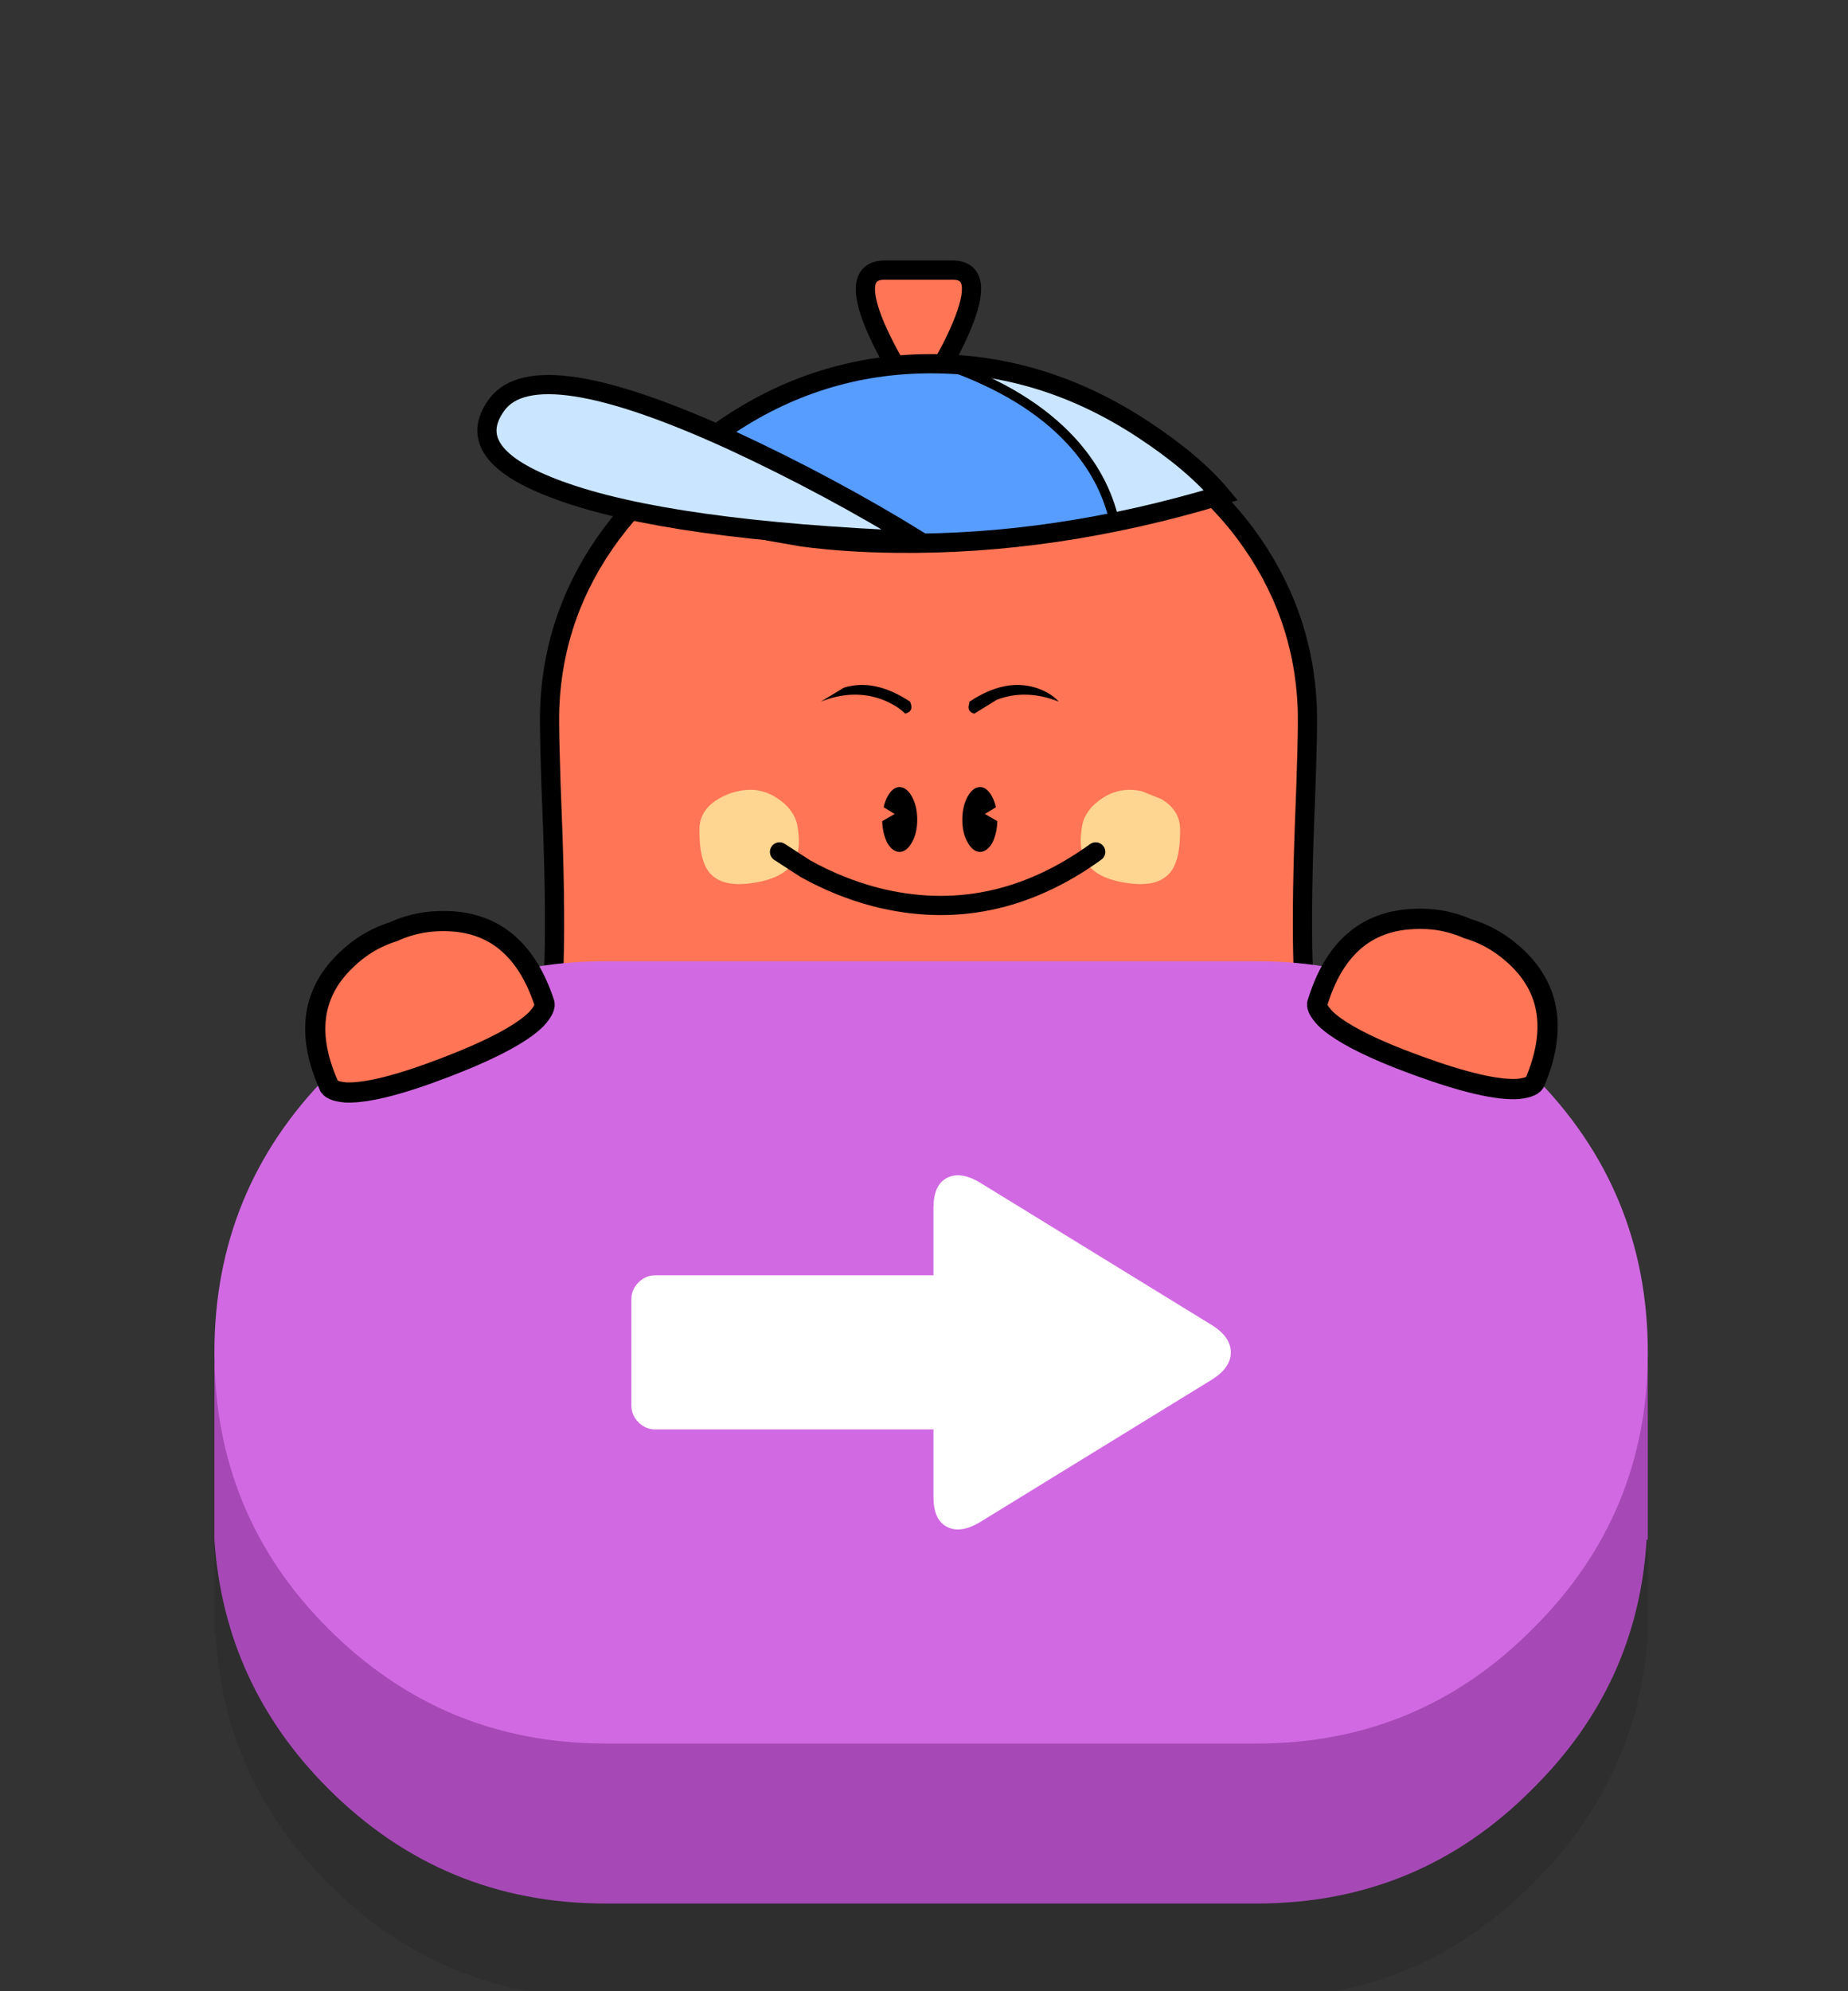 
<svg xmlns="http://www.w3.org/2000/svg" version="1.1" xmlns:xlink="http://www.w3.org/1999/xlink" preserveAspectRatio="none" x="0px" y="0px" width="78px" height="84px" viewBox="0 0 78 84">
<rect x="0" y="0" width="78" height="84" fill="#333333" stroke="none"/>
<defs>
<g id="Duplicate_Items_Folder_dfbd33434_copy_1_Layer6_0_FILL">
<path fill="#000000" fill-opacity="0.098" stroke="none" d="
M 13.75 27.25
Q 20.6 27.25 25.4 22.4 29.85 18 30.25 11.9
L 30.25 4.5 -30.25 4.5 -30.25 11.9 -30.2 11.9
Q -29.85 18 -25.45 22.4 -20.6 27.25 -13.75 27.25
L 13.75 27.25 Z"/>
</g>

<g id="Duplicate_Items_Folder_fdnd4545466_copy_6_Layer1_0_FILL">
<path fill="#FF7555" stroke="none" d="
M 28.85 -52.35
L 27 -53.9 4.5 -62.5 -4.55 -62.5 -27.05 -53.9
Q -30 -51.8 -33.05 -47.75 -39.1 -39.6 -39.5 -29.65 -39.6 -27.1 -39.2 -17.25 -38.85 -7.45 -39.1 -1.85 -40 17.1 -48.55 19.3 -52.361 20.28 -56.75 19.55
L -56.75 48.9
Q -55.671 49.329 -54.55 49.75
L -55.05 52.25
Q -55.45 55.3 -55.1 58.2 -53.95 67.55 -45.55 71.9 -40.4 74.55 -33.55 75.05 -26.2 75.65 -19.55 73.45 -3 68.05 -0.05 49.6 2.95 68.05 19.5 73.45 26.15 75.65 33.5 75.05 40.35 74.55 45.45 71.9 53.9 67.55 55.05 58.2 55.4 55.3 55 52.25
L 54.5 49.75
Q 57.31 48.696 59.85 47.5
L 59.85 18.85
Q 53.648 20.624 48.5 19.3 39.95 17.1 39.05 -1.85 38.8 -7.5 39.15 -17.25 39.55 -27.05 39.45 -29.65 39.05 -39.6 33 -47.75 31.1 -50.3 28.85 -52.35 Z"/>
</g>

<g id="Duplicate_Items_Folder_fdnd4545466_copy_6_Layer1_2_FILL">
<path fill="#FF7555" stroke="none" d="
M 100.2 6.85
Q 102.6 1.1 99.3 1.05
L 92.1 1.05
Q 88.75 1.1 91.15 6.85 92.4 9.75 94.25 12.6
L 97.1 12.6
Q 99 9.75 100.2 6.85 Z"/>
</g>

<g id="Duplicate_Items_Folder_fdnd4545466_copy_6_Layer1_3_FILL">
<path fill="#579CFF" stroke="none" d="
M 119.1 17.65
Q 108.7 10.8 97 10.8 85.3 10.8 75.5 17.5 72.45 19.6 69.95 22.1
L 68.05 24.2 80.15 28.25 83.6 28.85
Q 88.15 29.45 93.35 29.5 109.95 29.7 127.2 24.5 124.35 21.1 119.1 17.65 Z"/>
</g>

<g id="Duplicate_Items_Folder_fdnd4545466_copy_6_Layer1_4_FILL">
<path fill="#579CFF" stroke="none" d="
M 111.6 18.85
Q 107 13.85 98.55 10.9 97.45 10.8 97 10.8 85.3 10.8 75.5 17.5 72.45 19.6 69.95 22.1
L 68.05 24.2 80.15 28.25 90.05 29.4
Q 102.65 29.95 116.1 27.25 115.05 22.6 111.6 18.85 Z"/>
</g>

<g id="Duplicate_Items_Folder_fdnd4545466_copy_6_Layer1_5_FILL">
<path fill="#CAE5FF" stroke="none" d="
M 119.55 17.95
Q 109.7 11.35 98.55 10.9 107 13.85 111.6 18.85 115.05 22.6 116.1 27.25 121.6 26.15 127.2 24.5 124.5 21.3 119.55 17.95 Z"/>
</g>

<g id="Duplicate_Items_Folder_fdnd4545466_copy_6_Layer1_7_FILL">
<path fill="#CAE5FF" stroke="none" d="
M 51.75 15.05
Q 47.9 20.25 58.25 24 69.7 28.2 95.75 29.25 86.4 23.5 76.25 18.8 55.9 9.5 51.75 15.05 Z"/>
</g>

<g id="Duplicate_Items_Folder_fdnd4545466_copy_6_Layer1_9_FILL">
<path fill="#FFD592" stroke="none" d="
M 82.9 62.3
Q 83.45 61.1 83.05 58.85 82.7 57.2 80.95 56.05 79.05 54.8 76.8 55.35 75.8 55.55 74.8 56.15 72.8 57.35 72.85 59.45 72.85 62.5 73.85 63.75 75.2 65.45 78.65 64.85 82 64.3 82.9 62.3 Z"/>
</g>

<g id="Duplicate_Items_Folder_fdnd4545466_copy_6_Layer1_10_MEMBER_0_FILL">
<path fill="#000000" stroke="none" d="
M 93.7 54.9
Q 93.15 54.9 92.7 55.5 92.25 56.1 92.05 57
L 93.2 57.7 91.9 58.45
Q 91.95 59.8 92.45 60.75 93 61.65 93.7 61.65 94.45 61.65 95 60.65 95.55 59.7 95.55 58.3 95.55 56.9 95 55.9 94.45 54.9 93.7 54.9 Z"/>
</g>

<g id="Duplicate_Items_Folder_fdnd4545466_copy_6_Layer1_12_FILL">
<path fill="#FFD592" stroke="none" d="
M 119 55.35
Q 116.8 54.8 114.85 56.05 113.1 57.2 112.75 58.85 112.35 61.1 112.95 62.3 113.8 64.3 117.15 64.85 120.6 65.45 121.95 63.75 122.95 62.5 122.95 59.45 123 57.35 121 56.15
L 119 55.35 Z"/>
</g>

<g id="Duplicate_Items_Folder_fdnd4545466_copy_6_Layer1_13_MEMBER_0_FILL">
<path fill="#000000" stroke="none" d="
M 103.1 55.5
Q 102.65 54.9 102.1 54.9 101.35 54.9 100.8 55.9 100.25 56.9 100.25 58.3 100.25 59.7 100.8 60.65 101.35 61.65 102.1 61.65 102.8 61.65 103.35 60.75 103.85 59.8 103.9 58.45
L 102.6 57.7 103.75 57
Q 103.55 56.1 103.1 55.5 Z"/>
</g>

<g id="Duplicate_Items_Folder_fdnd4545466_copy_6_Layer1_14_FILL">
<path fill="#000000" stroke="none" d="
M 103.85 45.8
Q 106.9 44.65 110.3 46 109.45 45.05 107.9 44.55 104.7 43.55 101 46
L 100.9 46.55
Q 100.9 47.1 101.5 47.25
L 103.85 45.8 Z"/>
</g>

<g id="Duplicate_Items_Folder_fdnd4545466_copy_6_Layer1_16_FILL">
<path fill="#000000" stroke="none" d="
M 85.5 46
Q 88.9 44.65 91.95 45.8 93.45 46.4 94.3 47.25 95.25 47 94.8 46 91.1 43.55 87.9 44.55
L 85.5 46 Z"/>
</g>

<g id="Duplicate_Items_Folder_dfbd33434_copy_1_Layer4_0_FILL">
<path fill="#A649B6" stroke="none" d="
M 13.75 23.25
Q 20.6 23.25 25.4 18.4 29.837 14.008 30.2 7.9
L 30.25 7.9 30.25 0.5 -30.25 0.5 -30.25 7.9 -30.25 7.9
Q -29.842 14.008 -25.45 18.4 -20.6 23.25 -13.75 23.25
L 13.75 23.25 Z"/>
</g>

<g id="Duplicate_Items_Folder_dfbd33434_copy_1_Layer3_0_FILL">
<path fill="#D16AE2" stroke="none" d="
M 25.4 -11.7
Q 20.6 -16.5 13.75 -16.5
L -13.75 -16.5
Q -20.6 -16.5 -25.45 -11.7 -30.25 -6.85 -30.25 0 -30.25 6.85 -25.45 11.65 -20.6 16.5 -13.75 16.5
L 13.75 16.5
Q 20.6 16.5 25.4 11.65 30.25 6.85 30.25 0 30.25 -6.85 25.4 -11.7 Z"/>
</g>

<g id="Duplicate_Items_Folder_fbd4545_copy_2_0_Layer0_0_FILL">
<path fill="#FF7555" stroke="none" d="
M 7.45 -7.45
Q 3.75 -9.2 0 -8.95 -2.2 -9.095 -4.35 -8.6 -5.913 -8.187 -7.45 -7.45 -14.8 -3.95 -14.3 5.9 -14.4 6.65 -12.7 7.5 -10.099 8.652 -4.35 8.95 -2.363 9.05 0 9.05 9.15 9.05 12.65 7.5 14.35 6.65 14.3 5.9 14.75 -3.95 7.45 -7.45 Z"/>
</g>

<g id="Duplicate_Items_Folder_dfbd33434_copy_1_Layer0_0_MEMBER_0_FILL">
<path fill="#FFFFFF" stroke="none" d="
M 12.75 1.35
L 12.75 13.55
Q 12.75 14.5 13.3 14.8 13.85 15.1 14.65 14.65
L 24.5 8.6
Q 25.3 8.1 25.3 7.45 25.3 6.8 24.5 6.3
L 14.65 0.25
Q 13.85 -0.2 13.3 0.1 12.75 0.4 12.75 1.35 Z"/>
</g>

<g id="Duplicate_Items_Folder_dfbd33434_copy_1_Layer0_0_MEMBER_1_FILL">
<path fill="#FFFFFF" stroke="none" d="
M 15.55 10.7
Q 15.95 10.7 16.25 10.4 16.55 10.1 16.55 9.7
L 16.55 5.2
Q 16.55 4.8 16.25 4.5 15.95 4.2 15.55 4.2
L 1 4.2
Q 0.6 4.2 0.3 4.5 0 4.8 0 5.2
L 0 9.7
Q 0 10.1 0.3 10.4 0.6 10.7 1 10.7
L 15.55 10.7 Z"/>
</g>

<path id="Duplicate_Items_Folder_fdnd4545466_copy_6_Layer1_1_1_STROKES" stroke="#000000" stroke-width="2" stroke-linejoin="miter" stroke-linecap="round" stroke-miterlimit="4" fill="none" d="
M 58.35 19.225
Q 53.019 20.462 48.5 19.3 39.95 17.1 39.05 -1.85 38.8 -7.5 39.15 -17.25 39.55 -27.05 39.45 -29.65 39.05 -39.6 33 -47.75 31.1 -50.3 28.85 -52.35
L 27 -53.9 4.5 -62.5 -4.55 -62.5 -27.05 -53.9
Q -30 -51.8 -33.05 -47.75 -39.1 -39.6 -39.5 -29.65 -39.6 -27.1 -39.2 -17.25 -38.85 -7.45 -39.1 -1.85 -40 17.1 -48.55 19.3 -53.153 20.484 -58.6 19.175
M -58.6 48.1
Q -56.65 48.962 -54.55 49.75
L -55.05 52.25
Q -55.45 55.3 -55.1 58.2 -53.95 67.55 -45.55 71.9 -40.4 74.55 -33.55 75.05 -26.2 75.65 -19.55 73.45 -3 68.05 -0.05 49.6 2.95 68.05 19.5 73.45 26.15 75.65 33.5 75.05 40.35 74.55 45.45 71.9 53.9 67.55 55.05 58.2 55.4 55.3 55 52.25
L 54.5 49.75
Q 56.493 49.002 58.35 48.2"/>

<path id="Duplicate_Items_Folder_fdnd4545466_copy_6_Layer1_2_1_STROKES" stroke="#000000" stroke-width="2" stroke-linejoin="miter" stroke-linecap="round" stroke-miterlimit="4" fill="none" d="
M 99.3 1.05
L 92.1 1.05
Q 88.75 1.1 91.15 6.85 92.4 9.75 94.25 12.6
L 97.1 12.6
Q 99 9.75 100.2 6.85 102.6 1.1 99.3 1.05 Z"/>

<path id="Duplicate_Items_Folder_fdnd4545466_copy_6_Layer1_5_1_STROKES" stroke="#000000" stroke-width="1" stroke-linejoin="miter" stroke-linecap="butt" stroke-miterlimit="4" fill="none" d="
M 98.55 10.9
Q 107 13.85 111.6 18.85 115.05 22.6 116.1 27.25 121.6 26.15 127.2 24.5 124.5 21.3 119.55 17.95 109.7 11.35 98.55 10.9 Z"/>

<path id="Duplicate_Items_Folder_fdnd4545466_copy_6_Layer1_6_1_STROKES" stroke="#000000" stroke-width="2" stroke-linejoin="miter" stroke-linecap="butt" stroke-miterlimit="4" fill="none" d="
M 80.15 28.25
L 83.6 28.85
Q 88.15 29.45 93.35 29.5 109.95 29.7 127.2 24.5 124.35 21.1 119.1 17.65 108.7 10.8 97 10.8 85.3 10.8 75.5 17.5 72.45 19.6 69.95 22.1
L 68.05 24.2 80.15 28.25 Z"/>

<path id="Duplicate_Items_Folder_fdnd4545466_copy_6_Layer1_7_1_STROKES" stroke="#000000" stroke-width="2" stroke-linejoin="miter" stroke-linecap="butt" stroke-miterlimit="4" fill="none" d="
M 95.75 29.25
Q 86.4 23.5 76.25 18.8 55.9 9.5 51.75 15.05 47.9 20.25 58.25 24 69.7 28.2 95.75 29.25 Z"/>

<path id="Duplicate_Items_Folder_fdnd4545466_copy_6_Layer1_8_1_STROKES" stroke="#000000" stroke-width="1" stroke-linejoin="miter" stroke-linecap="round" stroke-miterlimit="4" fill="none" d="
M -27.75 36.65
Q -32.15 39.35 -38.8 40.7 -52.05 43.4 -63.1 36.55 -64.411 35.741 -65.6 34.925"/>

<path id="Duplicate_Items_Folder_fdnd4545466_copy_6_Layer1_11_1_STROKES" stroke="#000000" stroke-width="1" stroke-linejoin="miter" stroke-linecap="round" stroke-miterlimit="4" fill="none" d="
M 27.7 36.65
L 30.75 38.15
Q 34.6 39.85 38.75 40.7 52 43.4 63.05 36.55 64.142 35.876 65.15 35.2"/>

<path id="Duplicate_Items_Folder_fdnd4545466_copy_6_Layer1_15_1_STROKES" stroke="#000000" stroke-width="2" stroke-linejoin="miter" stroke-linecap="round" stroke-miterlimit="4" fill="none" d="
M 81.2 61.65
L 83.9 63.4
Q 87.4 65.35 91.2 66.35 103.35 69.45 114.15 61.65"/>

<path id="Duplicate_Items_Folder_fbd4545_copy_2_0_Layer0_0_1_STROKES" stroke="#000000" stroke-width="2.5" stroke-linejoin="round" stroke-linecap="round" fill="none" d="
M 0 -8.95
Q -2.2 -9.095 -4.35 -8.575 -5.913 -8.187 -7.45 -7.45 -14.8 -3.95 -14.3 5.9 -14.4 6.65 -12.7 7.5 -10.099 8.652 -4.35 8.95 -2.363 9.05 0 9.05 9.15 9.05 12.65 7.5 14.35 6.65 14.3 5.9 14.75 -3.95 7.45 -7.45 3.75 -9.2 0 -8.95 Z"/>
</defs>

<g transform="matrix( 1, 0, 0, 1, 39.3,57.05) ">
<g transform="matrix( 1, 0, 0, 1, 0,0) ">
<use xlink:href="#Duplicate_Items_Folder_dfbd33434_copy_1_Layer6_0_FILL"/>
</g>

<g transform="matrix( 0.405, 0, 0, 0.405, -0.1,-15.2) ">
<g transform="matrix( 1, 0, 0, 1, 0,0) ">
<use xlink:href="#Duplicate_Items_Folder_fdnd4545466_copy_6_Layer1_0_FILL"/>
</g>

<g transform="matrix( 1, 0, 0, 1, 0,0) ">
<use xlink:href="#Duplicate_Items_Folder_fdnd4545466_copy_6_Layer1_1_1_STROKES"/>
</g>

<g transform="matrix( 1, 0, 0, 1, -96.75,-76.25) ">
<use xlink:href="#Duplicate_Items_Folder_fdnd4545466_copy_6_Layer1_2_FILL"/>

<use xlink:href="#Duplicate_Items_Folder_fdnd4545466_copy_6_Layer1_2_1_STROKES"/>
</g>

<g transform="matrix( 1, 0, 0, 1, -96.75,-76.25) ">
<use xlink:href="#Duplicate_Items_Folder_fdnd4545466_copy_6_Layer1_3_FILL"/>
</g>

<g transform="matrix( 1, 0, 0, 1, -96.75,-76.25) ">
<use xlink:href="#Duplicate_Items_Folder_fdnd4545466_copy_6_Layer1_4_FILL"/>
</g>

<g transform="matrix( 1, 0, 0, 1, -96.75,-76.25) ">
<use xlink:href="#Duplicate_Items_Folder_fdnd4545466_copy_6_Layer1_5_FILL"/>

<use xlink:href="#Duplicate_Items_Folder_fdnd4545466_copy_6_Layer1_5_1_STROKES"/>
</g>

<g transform="matrix( 1, 0, 0, 1, -96.75,-76.25) ">
<use xlink:href="#Duplicate_Items_Folder_fdnd4545466_copy_6_Layer1_6_1_STROKES"/>
</g>

<g transform="matrix( 1, 0, 0, 1, -96.75,-76.25) ">
<use xlink:href="#Duplicate_Items_Folder_fdnd4545466_copy_6_Layer1_7_FILL"/>

<use xlink:href="#Duplicate_Items_Folder_fdnd4545466_copy_6_Layer1_7_1_STROKES"/>
</g>

<g transform="matrix( 1, 0, 0, 1, 0,0) ">
<use xlink:href="#Duplicate_Items_Folder_fdnd4545466_copy_6_Layer1_8_1_STROKES"/>
</g>

<g transform="matrix( 1, 0, 0, 1, -96.75,-76.25) ">
<use xlink:href="#Duplicate_Items_Folder_fdnd4545466_copy_6_Layer1_9_FILL"/>
</g>

<g transform="matrix( 1, 0, 0, 1, -96.75,-76.25) ">
<use xlink:href="#Duplicate_Items_Folder_fdnd4545466_copy_6_Layer1_10_MEMBER_0_FILL"/>
</g>

<g transform="matrix( 1, 0, 0, 1, 0,0) ">
<use xlink:href="#Duplicate_Items_Folder_fdnd4545466_copy_6_Layer1_11_1_STROKES"/>
</g>

<g transform="matrix( 1, 0, 0, 1, -96.75,-76.25) ">
<use xlink:href="#Duplicate_Items_Folder_fdnd4545466_copy_6_Layer1_12_FILL"/>
</g>

<g transform="matrix( 1, 0, 0, 1, -96.75,-76.25) ">
<use xlink:href="#Duplicate_Items_Folder_fdnd4545466_copy_6_Layer1_13_MEMBER_0_FILL"/>
</g>

<g transform="matrix( 1, 0, 0, 1, -96.75,-76.25) ">
<use xlink:href="#Duplicate_Items_Folder_fdnd4545466_copy_6_Layer1_14_FILL"/>
</g>

<g transform="matrix( 1, 0, 0, 1, -96.75,-76.25) ">
<use xlink:href="#Duplicate_Items_Folder_fdnd4545466_copy_6_Layer1_15_1_STROKES"/>
</g>

<g transform="matrix( 1, 0, 0, 1, -96.75,-76.25) ">
<use xlink:href="#Duplicate_Items_Folder_fdnd4545466_copy_6_Layer1_16_FILL"/>
</g>
</g>

<g transform="matrix( 1, 0, 0, 1, 0,0) ">
<use xlink:href="#Duplicate_Items_Folder_dfbd33434_copy_1_Layer4_0_FILL"/>
</g>

<g transform="matrix( 1, 0, 0, 1, 0,0) ">
<use xlink:href="#Duplicate_Items_Folder_dfbd33434_copy_1_Layer3_0_FILL"/>
</g>

<g transform="matrix( 0.318, -0.122, 0.122, 0.318, -21.6,-14.9) ">
<g transform="matrix( 1, 0, 0, 1, 0,0) ">
<use xlink:href="#Duplicate_Items_Folder_fbd4545_copy_2_0_Layer0_0_FILL"/>

<use xlink:href="#Duplicate_Items_Folder_fbd4545_copy_2_0_Layer0_0_1_STROKES"/>
</g>
</g>

<g transform="matrix( 0.321, 0.117, -0.117, 0.321, 21.6,-15) ">
<g transform="matrix( 1, 0, 0, 1, 0,0) ">
<use xlink:href="#Duplicate_Items_Folder_fbd4545_copy_2_0_Layer0_0_FILL"/>

<use xlink:href="#Duplicate_Items_Folder_fbd4545_copy_2_0_Layer0_0_1_STROKES"/>
</g>
</g>

<g transform="matrix( 1, 0, 0, 1, -12.65,-7.45) ">
<use xlink:href="#Duplicate_Items_Folder_dfbd33434_copy_1_Layer0_0_MEMBER_0_FILL"/>
</g>

<g transform="matrix( 1, 0, 0, 1, -12.65,-7.45) ">
<use xlink:href="#Duplicate_Items_Folder_dfbd33434_copy_1_Layer0_0_MEMBER_1_FILL"/>
</g>
</g>
</svg>
